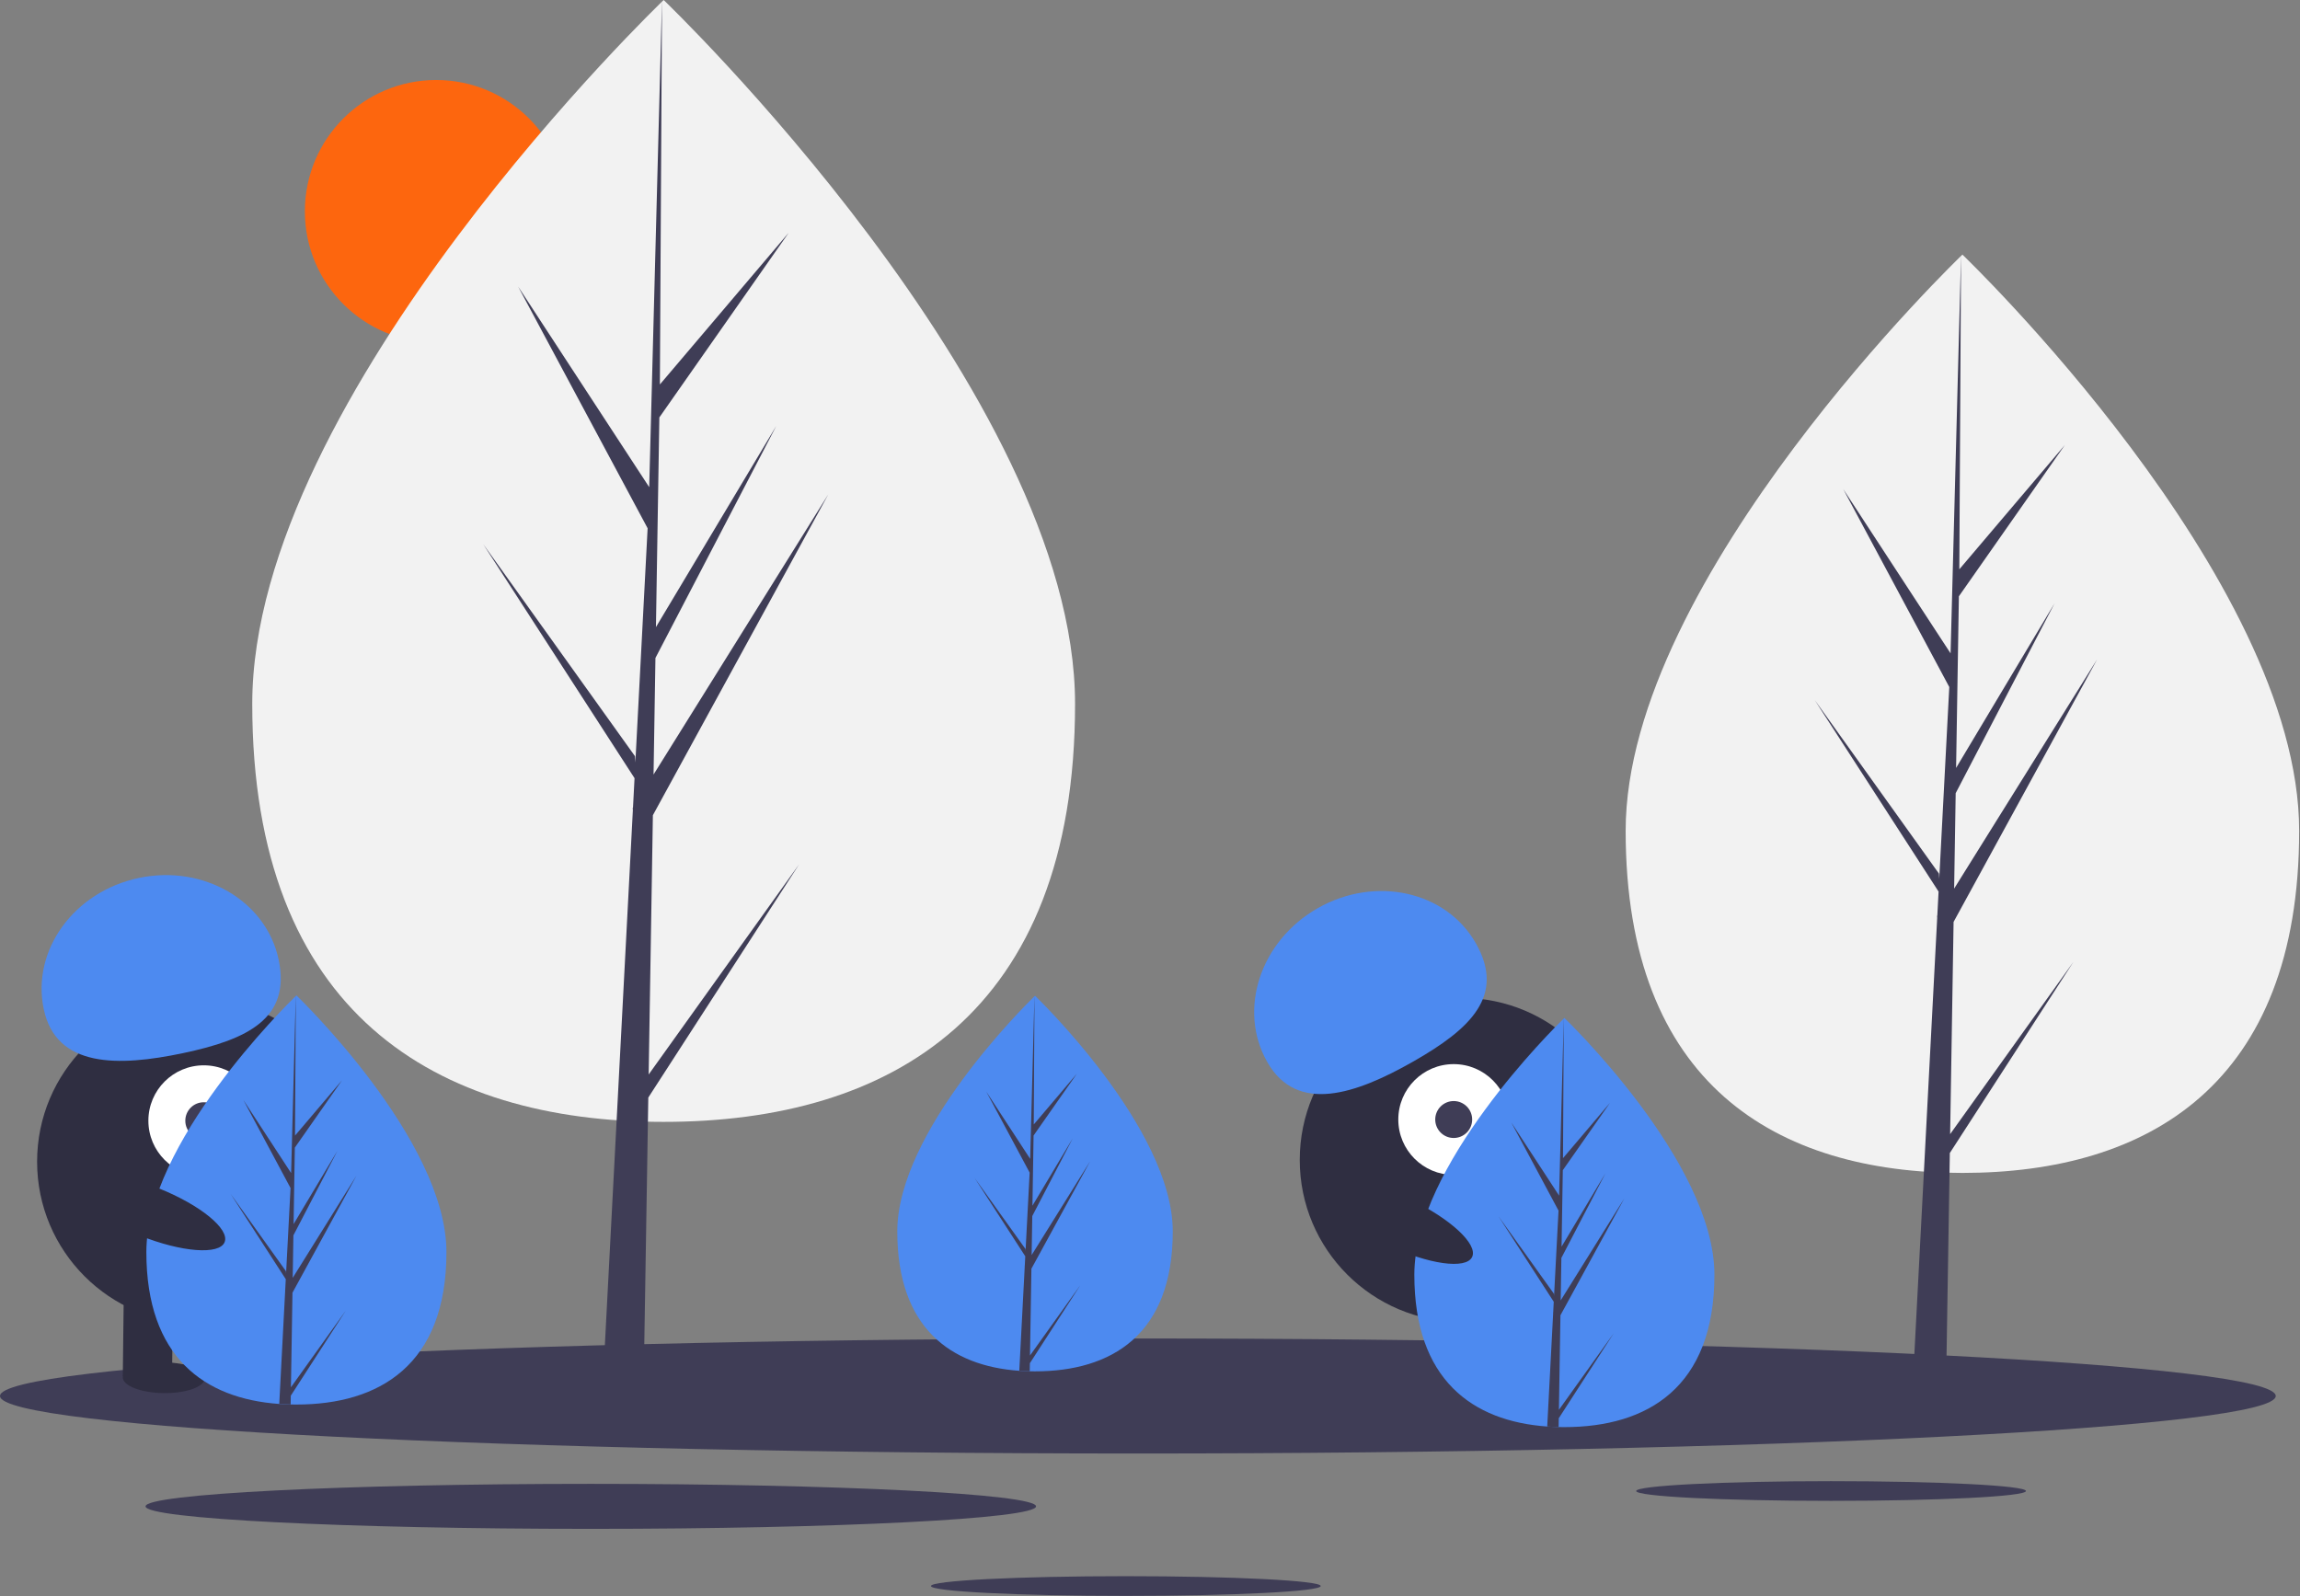 <svg width="1121" height="778" viewBox="0 0 1121 778" fill="none" xmlns="http://www.w3.org/2000/svg">
<rect x="0" y="0" width="1121" height="778" fill="#808080" stroke="none"/>
<g clip-path="url(#clip0)">
<path d="M212.592 167C247.939 167 276.592 138.346 276.592 103C276.592 67.654 247.939 39 212.592 39C177.246 39 148.592 67.654 148.592 103C148.592 138.346 177.246 167 212.592 167Z" fill="#FD660E"/>
<path d="M523.977 343.122C523.977 494.133 434.203 546.861 323.461 546.861C212.719 546.861 122.945 494.133 122.945 343.122C122.945 192.11 323.461 0 323.461 0C323.461 0 523.977 192.11 523.977 343.122Z" fill="#F2F2F2"/>
<path d="M316.156 523.761L318.21 397.378L403.674 241.024L318.532 377.552L319.455 320.725L378.357 207.605L319.699 305.687L321.359 203.481L384.433 113.423L321.621 187.409L322.658 0L316.138 248.096L316.674 237.861L252.547 139.704L315.646 257.508L309.671 371.654L309.493 368.625L235.565 265.329L309.269 379.328L308.522 393.603L308.388 393.818L308.449 394.99L293.29 684.589H313.544L315.974 535.005L389.496 421.285L316.156 523.761Z" fill="#3F3D56"/>
<path d="M1120.59 404.971C1120.59 528.581 1047.11 571.741 956.461 571.741C865.813 571.741 792.329 528.581 792.329 404.971C792.329 281.361 956.461 124.11 956.461 124.11C956.461 124.11 1120.59 281.361 1120.59 404.971Z" fill="#F2F2F2"/>
<path d="M950.482 552.833L952.162 449.383L1022.12 321.4L952.426 433.154L953.182 386.639L1001.4 294.044L953.382 374.329L954.741 290.669L1006.37 216.952L954.954 277.514L955.804 124.11L950.467 327.188L950.906 318.811L898.414 238.464L950.064 334.893L945.173 428.327L945.027 425.847L884.514 341.294L944.844 434.608L944.232 446.293L944.123 446.469L944.173 447.428L931.764 684.478H948.343L950.332 562.037L1010.51 468.952L950.482 552.833Z" fill="#3F3D56"/>
<path d="M554.592 708.513C860.885 708.513 1109.18 695.962 1109.18 680.479C1109.18 664.996 860.885 652.445 554.592 652.445C248.299 652.445 0 664.996 0 680.479C0 695.962 248.299 708.513 554.592 708.513Z" fill="#3F3D56"/>
<path d="M892.445 731.598C944.906 731.598 987.434 729.449 987.434 726.797C987.434 724.145 944.906 721.995 892.445 721.995C839.984 721.995 797.457 724.145 797.457 726.797C797.457 729.449 839.984 731.598 892.445 731.598Z" fill="#3F3D56"/>
<path d="M548.72 777.916C601.18 777.916 643.708 775.766 643.708 773.114C643.708 770.462 601.18 768.312 548.72 768.312C496.259 768.312 453.731 770.462 453.731 773.114C453.731 775.766 496.259 777.916 548.72 777.916Z" fill="#3F3D56"/>
<path d="M287.945 745.249C407.798 745.249 504.959 740.338 504.959 734.279C504.959 728.221 407.798 723.309 287.945 723.309C168.091 723.309 70.93 728.221 70.93 734.279C70.93 740.338 168.091 745.249 287.945 745.249Z" fill="#3F3D56"/>
<path d="M97.084 645.27C140.714 645.27 176.084 609.901 176.084 566.27C176.084 522.64 140.714 487.27 97.084 487.27C53.453 487.27 18.084 522.64 18.084 566.27C18.084 609.901 53.453 645.27 97.084 645.27Z" fill="#2F2E41"/>
<path d="M84.354 628.124L60.356 627.841L59.849 670.838L83.848 671.121L84.354 628.124Z" fill="#2F2E41"/>
<path d="M132.351 628.69L108.353 628.407L107.846 671.404L131.844 671.687L132.351 628.69Z" fill="#2F2E41"/>
<path d="M99.841 671.81C99.889 667.668 90.975 664.205 79.93 664.075C68.885 663.944 59.892 667.197 59.843 671.338C59.794 675.48 68.709 678.943 79.754 679.074C90.798 679.204 99.792 675.952 99.841 671.81Z" fill="#2F2E41"/>
<path d="M147.849 671.375C147.898 667.233 138.983 663.77 127.939 663.64C116.894 663.51 107.9 666.762 107.852 670.904C107.803 675.046 116.717 678.509 127.762 678.639C138.807 678.769 147.8 675.517 147.849 671.375Z" fill="#2F2E41"/>
<path d="M99.319 573.295C114.231 573.295 126.319 561.207 126.319 546.295C126.319 531.383 114.231 519.295 99.319 519.295C84.408 519.295 72.319 531.383 72.319 546.295C72.319 561.207 84.408 573.295 99.319 573.295Z" fill="white"/>
<path d="M99.319 555.295C104.29 555.295 108.319 551.265 108.319 546.295C108.319 541.324 104.29 537.295 99.319 537.295C94.349 537.295 90.319 541.324 90.319 546.295C90.319 551.265 94.349 555.295 99.319 555.295Z" fill="#3F3D56"/>
<path d="M21.322 491.904C15.28 463.263 36.01 434.639 67.623 427.97C99.236 421.302 129.761 439.113 135.803 467.754C141.844 496.395 120.824 506.684 89.211 513.353C57.599 520.022 27.364 520.545 21.322 491.904Z" fill="#4D8AF0"/>
<path d="M217.592 610.342C217.592 665.418 184.852 684.648 144.462 684.648C143.526 684.648 142.592 684.638 141.66 684.617C139.788 684.577 137.935 684.488 136.103 684.363C99.652 681.783 71.332 661.564 71.332 610.342C71.332 557.334 139.071 490.446 144.159 485.496L144.168 485.487C144.364 485.295 144.462 485.202 144.462 485.202C144.462 485.202 217.592 555.266 217.592 610.342Z" fill="#4D8AF0"/>
<path d="M141.798 676.223L168.545 638.849L141.731 680.326L141.66 684.617C139.789 684.577 137.935 684.488 136.104 684.363L138.987 629.26L138.964 628.833L139.013 628.753L139.285 623.548L112.404 581.969L139.37 619.645L139.432 620.75L141.611 579.117L118.598 536.152L141.892 571.81L144.159 485.496L144.168 485.202V485.487L143.79 553.551L166.7 526.568L143.696 559.414L143.09 596.69L164.482 560.916L143.001 602.175L142.662 622.898L173.718 573.106L142.547 630.129L141.798 676.223Z" fill="#3F3D56"/>
<path d="M712.485 644.416C756.115 644.416 791.485 609.046 791.485 565.416C791.485 521.785 756.115 486.416 712.485 486.416C668.854 486.416 633.485 521.785 633.485 565.416C633.485 609.046 668.854 644.416 712.485 644.416Z" fill="#2F2E41"/>
<path d="M719.228 628.205L696.287 635.255L708.919 676.358L731.86 669.308L719.228 628.205Z" fill="#2F2E41"/>
<path d="M765.109 614.109L742.168 621.159L754.8 662.262L777.741 655.212L765.109 614.109Z" fill="#2F2E41"/>
<path d="M730.386 678.13C740.945 674.885 748.517 669.045 747.301 665.086C746.084 661.126 736.538 660.547 725.98 663.792C715.422 667.037 707.849 672.877 709.066 676.836C710.282 680.795 719.828 681.375 730.386 678.13Z" fill="#2F2E41"/>
<path d="M775.975 663.073C786.533 659.828 794.106 653.988 792.889 650.029C791.672 646.069 782.127 645.49 771.568 648.735C761.01 651.98 753.437 657.82 754.654 661.779C755.871 665.739 765.416 666.318 775.975 663.073Z" fill="#2F2E41"/>
<path d="M708.521 572.71C723.433 572.71 735.521 560.622 735.521 545.71C735.521 530.798 723.433 518.71 708.521 518.71C693.61 518.71 681.521 530.798 681.521 545.71C681.521 560.622 693.61 572.71 708.521 572.71Z" fill="white"/>
<path d="M708.521 554.71C713.492 554.71 717.521 550.681 717.521 545.71C717.521 540.739 713.492 536.71 708.521 536.71C703.551 536.71 699.521 540.739 699.521 545.71C699.521 550.681 703.551 554.71 708.521 554.71Z" fill="#3F3D56"/>
<path d="M617.651 517.701C603.162 492.268 614.173 458.685 642.246 442.692C670.318 426.699 704.821 434.351 719.311 459.784C733.801 485.218 716.92 501.428 688.848 517.421C660.775 533.414 632.141 543.134 617.651 517.701Z" fill="#4D8AF0"/>
<path d="M571.592 600.256C571.592 650.814 541.538 668.466 504.462 668.466C503.603 668.466 502.746 668.457 501.889 668.438C500.172 668.401 498.47 668.319 496.789 668.204C463.328 665.836 437.332 647.276 437.332 600.256C437.332 551.597 499.513 490.197 504.184 485.653L504.192 485.645C504.372 485.469 504.462 485.383 504.462 485.383C504.462 485.383 571.592 549.699 571.592 600.256Z" fill="#4D8AF0"/>
<path d="M502.016 660.732L526.569 626.425L501.955 664.499L501.889 668.438C500.172 668.401 498.47 668.319 496.789 668.204L499.435 617.623L499.415 617.23L499.46 617.157L499.709 612.379L475.034 574.211L499.787 608.797L499.844 609.811L501.844 571.593L480.719 532.153L502.102 564.886L504.184 485.653L504.192 485.383V485.645L503.844 548.125L524.875 523.355L503.759 553.507L503.202 587.725L522.839 554.886L503.121 592.759L502.81 611.782L531.317 566.076L502.703 618.42L502.016 660.732Z" fill="#3F3D56"/>
<path d="M835.592 621.342C835.592 676.418 802.852 695.648 762.462 695.648C761.526 695.648 760.592 695.638 759.659 695.617C757.788 695.577 755.935 695.488 754.103 695.363C717.652 692.783 689.332 672.564 689.332 621.342C689.332 568.334 757.071 501.446 762.159 496.496L762.168 496.487C762.364 496.295 762.462 496.202 762.462 496.202C762.462 496.202 835.592 566.266 835.592 621.342Z" fill="#4D8AF0"/>
<path d="M759.798 687.223L786.545 649.849L759.731 691.326L759.66 695.617C757.789 695.577 755.935 695.488 754.104 695.363L756.987 640.26L756.964 639.833L757.013 639.753L757.285 634.548L730.404 592.969L757.37 630.645L757.432 631.75L759.611 590.117L736.598 547.152L759.892 582.81L762.159 496.496L762.168 496.202V496.487L761.79 564.551L784.701 537.568L761.696 570.414L761.09 607.69L782.482 571.916L761.001 613.175L760.662 633.898L791.718 584.106L760.547 641.129L759.798 687.223Z" fill="#3F3D56"/>
<path d="M717.503 612.707C720.437 606.519 706.838 593.925 687.127 584.576C667.416 575.228 649.059 572.665 646.124 578.853C643.189 585.041 656.789 597.636 676.499 606.984C696.21 616.333 714.568 618.895 717.503 612.707Z" fill="#2F2E41"/>
<path d="M109.478 605.476C112.026 599.119 97.676 587.386 77.427 579.27C57.177 571.153 38.697 569.727 36.149 576.084C33.601 582.441 47.95 594.174 68.2 602.29C88.449 610.406 106.93 611.832 109.478 605.476Z" fill="#2F2E41"/>
</g>
<defs>
<clipPath id="clip0">
<rect width="1120.59" height="777.916" fill="white"/>
</clipPath>
</defs>
</svg>
